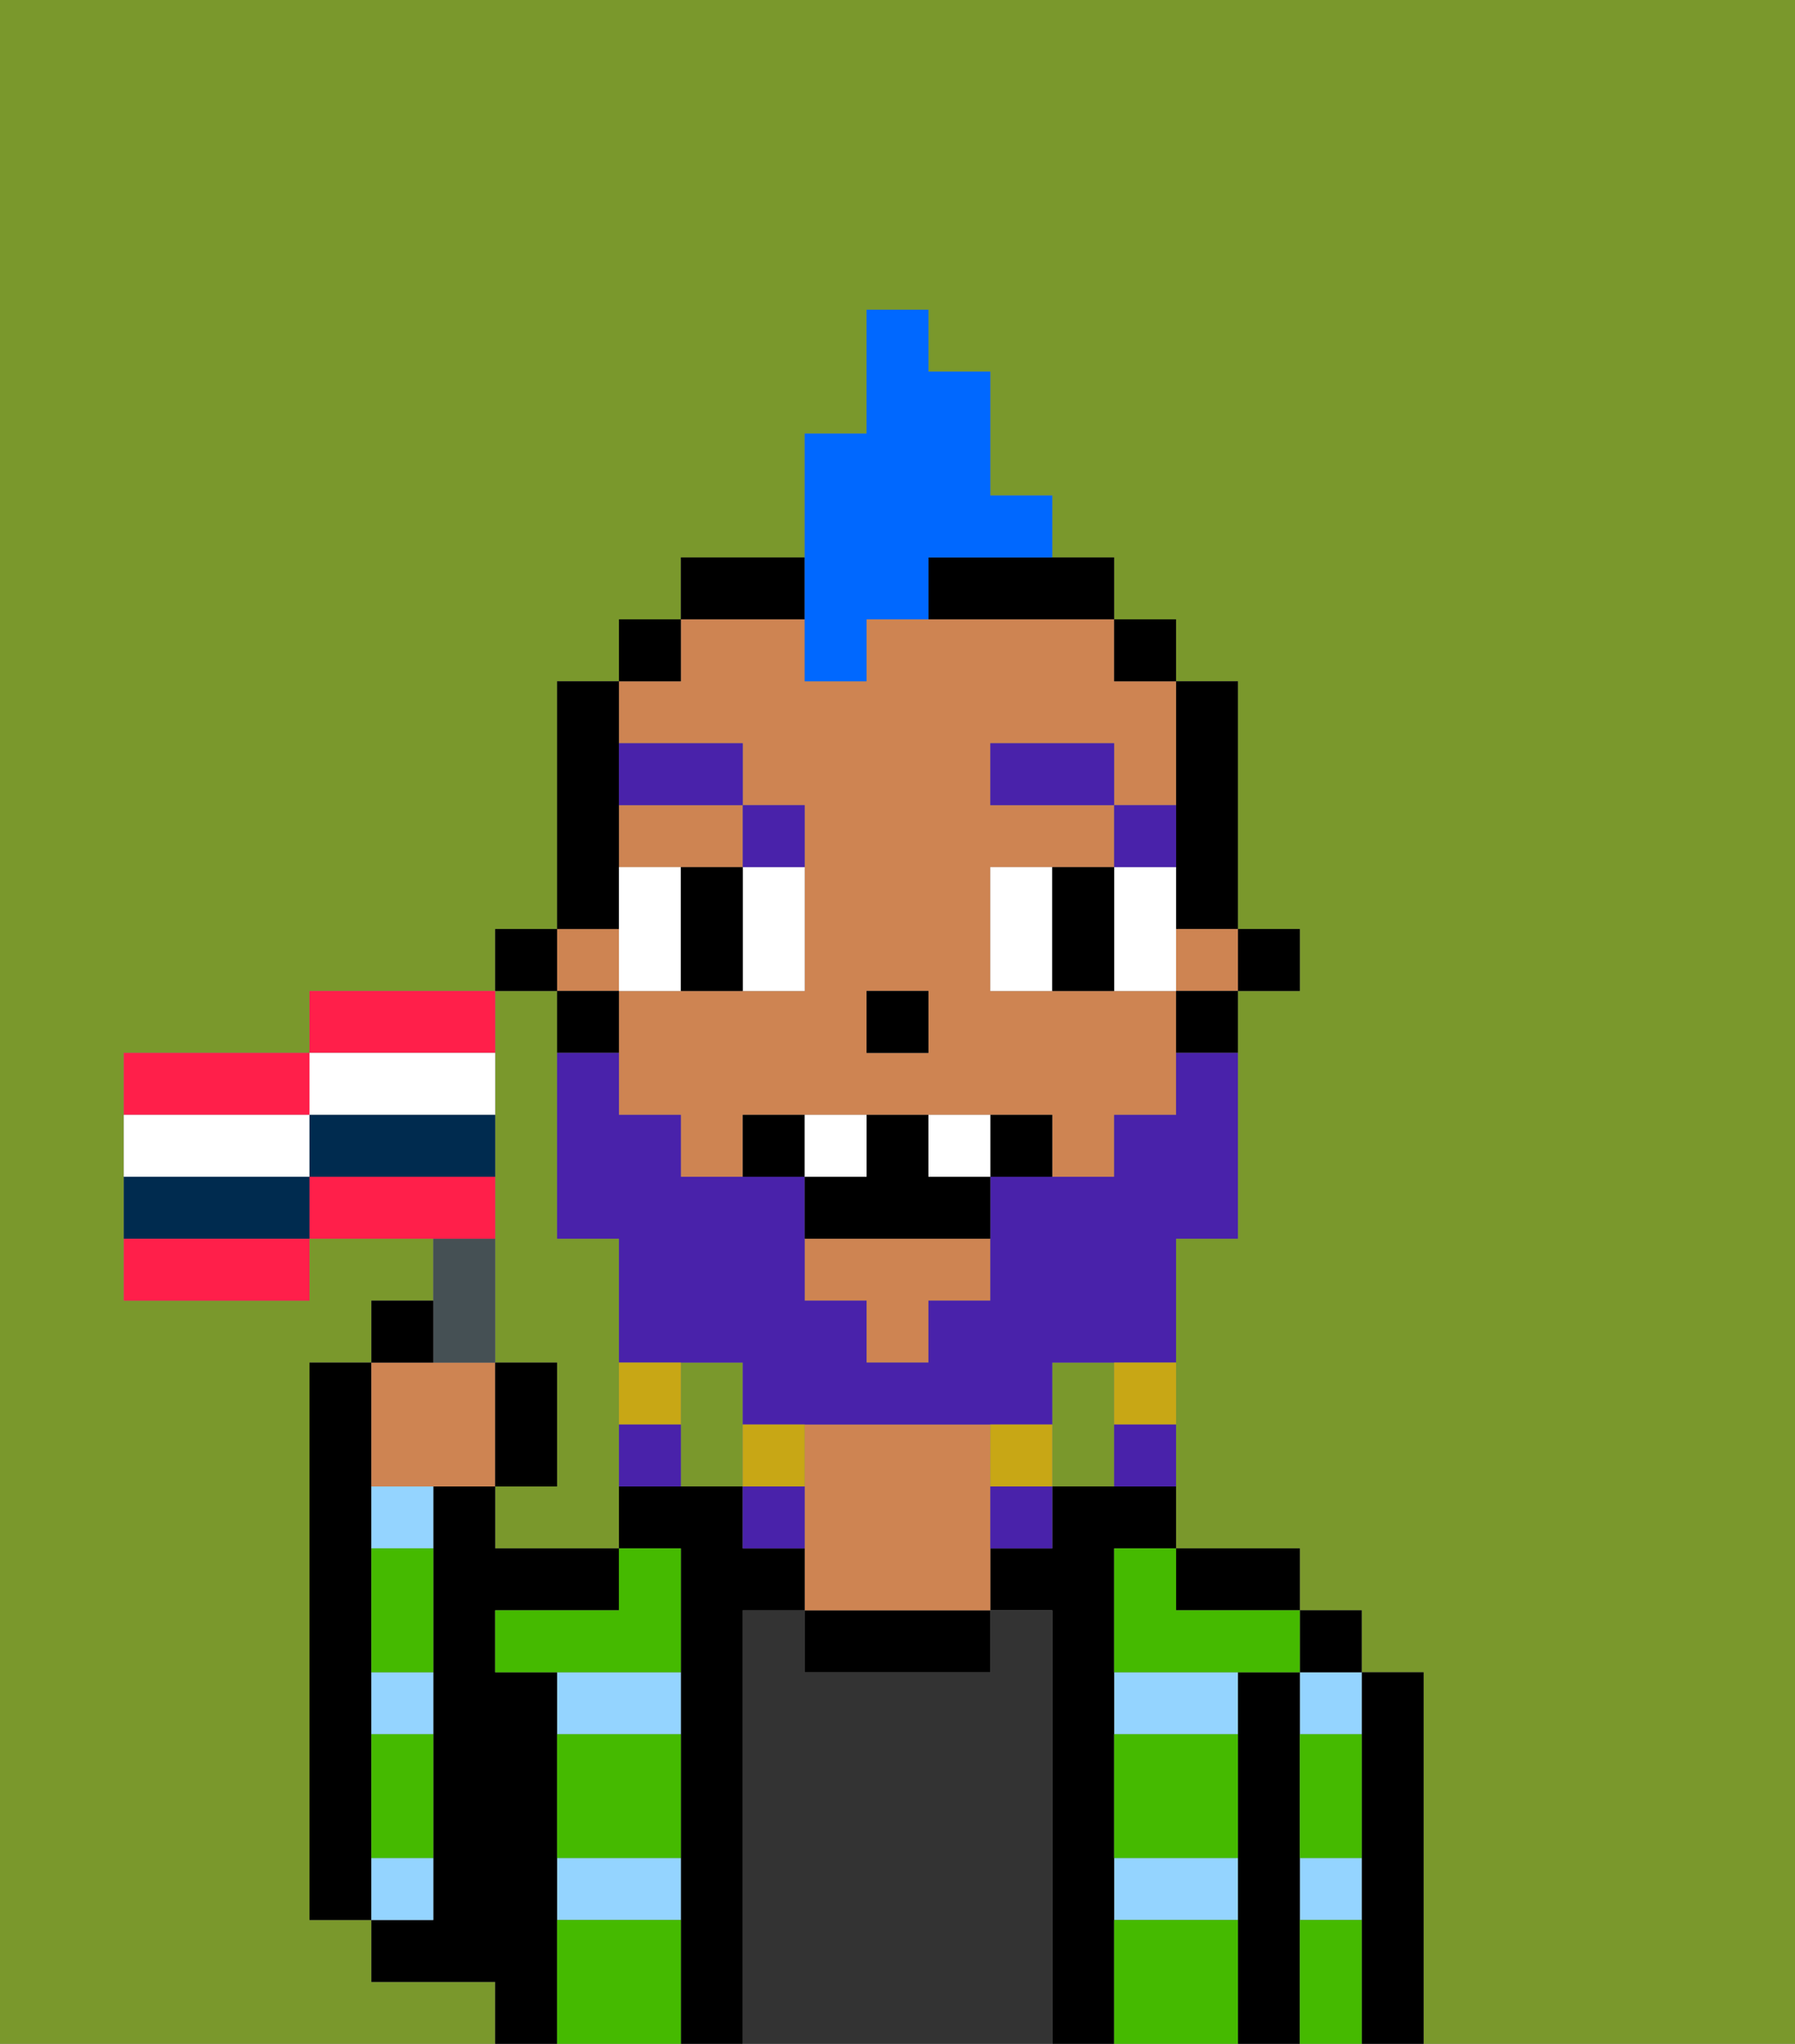 <svg xmlns="http://www.w3.org/2000/svg" viewBox="0 0 29 33"><rect x="0" y="0" width="29" height="33" fill="#808080" stroke="none"/><defs><style>polygon,rect,path{shape-rendering:crispedges;}.ma167-1{fill:#7a982c;}.ma167-2{fill:#000000;}.ma167-3{fill:#94d4ff;}.ma167-4{fill:#333333;}.ma167-5{fill:#ce8452;}.ma167-6{fill:#45ba00;}.ma167-7{fill:#ffffff;}.ma167-8{fill:#4922aa;}.ma167-9{fill:#4922aa;}.ma167-10{fill:#c8a715;}.ma167-11{fill:#0068ff;}.ma167-12{fill:#455054;}.ma167-13{fill:#ff1f4a;}.ma167-14{fill:#002b4f;}</style></defs><path class="ma167-1" d="M0,33H8V32H6V31H5V22H6V21H7V20H5v1H2V17H5V16H8V15H9V11h1V10h1V9h2V7h1V5h1V6h1V8h1V9h1v1h1v1h1v4h1v1H20v4H19v5h2v1h1v1h1v6h6V0H0Z"/><path class="ma167-1" d="M18,22H17v2h1V22Z"/><path class="ma167-1" d="M12,22H11v2h1V22Z"/><path class="ma167-1" d="M8,18v4H9v2H8v1h2V20H9V16H8v2Z"/><path class="ma167-2" d="M6,29V22H5v9H6V29Z"/><path class="ma167-2" d="M23,27H22v6h1V27Z"/><path class="ma167-3" d="M21,31h1V30H21Z"/><path class="ma167-3" d="M21,28h1V27H21Z"/><rect class="ma167-2" x="21" y="26" width="1" height="1"/><path class="ma167-2" d="M21,30V27H20v6h1V30Z"/><path class="ma167-3" d="M18,31h2V30H18Z"/><path class="ma167-3" d="M18,28h2V27H18Z"/><path class="ma167-2" d="M20,26h1V25H19v1Z"/><path class="ma167-2" d="M18,30V25h1V24H17v1H16v1h1v7h1V30Z"/><path class="ma167-4" d="M17,26H16v1H13V26H12v7h5V26Z"/><path class="ma167-2" d="M13,26v1h3V26H13Z"/><path class="ma167-5" d="M16,23H13v3h3V23Z"/><path class="ma167-2" d="M12,26h1V25H12V24H10v1h1v8h1V26Z"/><path class="ma167-3" d="M9,28h2V27H9Z"/><path class="ma167-3" d="M9,31h2V30H9Z"/><path class="ma167-2" d="M9,30V27H8V26h2V25H8V24H7v7H6v1H8v1H9V30Z"/><path class="ma167-3" d="M6,28H7V27H6Z"/><path class="ma167-3" d="M7,30H6v1H7Z"/><path class="ma167-3" d="M6,25H7V24H6Z"/><path class="ma167-6" d="M18,31v2h2V31Z"/><path class="ma167-6" d="M9,31v2h2V31Z"/><path class="ma167-6" d="M18,29v1h2V28H18Z"/><path class="ma167-6" d="M9,29v1h2V28H9Z"/><path class="ma167-6" d="M18,26v1h3V26H19V25H18Z"/><path class="ma167-6" d="M9,26H8v1h3V25H10v1Z"/><path class="ma167-6" d="M6,29v1H7V28H6Z"/><path class="ma167-6" d="M6,26v1H7V25H6Z"/><path class="ma167-6" d="M21,31v2h1V31Z"/><path class="ma167-6" d="M21,29v1h1V28H21Z"/><rect class="ma167-2" x="20" y="15" width="1" height="1"/><path class="ma167-2" d="M19,14v1h1V11H19v3Z"/><path class="ma167-5" d="M12,12v1h1v3H10v2h1v1h1V18h5v1h1V18h1V16H16V14h2V13H16V12h2v1h1V11H18V10H14v1H13V10H11v1H10v1Zm2,4h1v1H14Z"/><polygon class="ma167-5" points="13 21 14 21 14 22 15 22 15 21 16 21 16 20 13 20 13 21"/><rect class="ma167-5" x="19" y="15" width="1" height="1"/><path class="ma167-5" d="M12,14V13H10v1h2Z"/><rect class="ma167-5" x="9" y="15" width="1" height="1"/><path class="ma167-2" d="M19,17h1V16H19Z"/><rect class="ma167-2" x="18" y="10" width="1" height="1"/><path class="ma167-2" d="M13,9H11v1h2Z"/><path class="ma167-2" d="M15,10h3V9H15Z"/><rect class="ma167-2" x="10" y="10" width="1" height="1"/><path class="ma167-2" d="M10,14V11H9v4h1Z"/><path class="ma167-2" d="M10,16H9v1h1Z"/><rect class="ma167-2" x="8" y="15" width="1" height="1"/><rect class="ma167-2" x="14" y="16" width="1" height="1"/><path class="ma167-7" d="M11,15V14H10v2h1Z"/><path class="ma167-7" d="M12,15v1h1V14H12Z"/><path class="ma167-7" d="M16,14v2h1V14Z"/><path class="ma167-7" d="M19,14H18v2h1V14Z"/><path class="ma167-2" d="M12,14H11v2h1V14Z"/><path class="ma167-2" d="M17,14v2h1V14Z"/><path class="ma167-8" d="M19,13H18v1h1Z"/><rect class="ma167-8" x="16" y="12" width="2" height="1"/><path class="ma167-8" d="M13,14V13H12v1Z"/><path class="ma167-8" d="M12,12H10v1h2Z"/><path class="ma167-9" d="M19,18H18v1H16v2H15v1H14V21H13V19H11V18H10V17H9v3h1v2h2v1h5V22h2V20h1V17H19Z"/><path class="ma167-10" d="M18,23h1V22H18Z"/><path class="ma167-9" d="M18,24h1V23H18Z"/><path class="ma167-10" d="M16,23v1h1V23Z"/><path class="ma167-9" d="M16,25h1V24H16Z"/><path class="ma167-10" d="M13,23H12v1h1Z"/><path class="ma167-9" d="M12,24v1h1V24Z"/><path class="ma167-10" d="M11,22H10v1h1Z"/><path class="ma167-9" d="M10,23v1h1V23Z"/><path class="ma167-2" d="M13,18H12v1h1Z"/><path class="ma167-2" d="M17,19V18H16v1Z"/><path class="ma167-2" d="M13,19v1h3V19H15V18H14v1Z"/><path class="ma167-7" d="M14,19V18H13v1Z"/><path class="ma167-7" d="M16,19V18H15v1Z"/><path class="ma167-11" d="M13,11h1V10h1V9h2V8H16V6H15V5H14V7H13v4Z"/><path class="ma167-5" d="M7,24H8V22H6v2Z"/><path class="ma167-12" d="M8,22V20H7v2Z"/><path class="ma167-2" d="M7,21H6v1H7Z"/><path class="ma167-2" d="M9,22H8v2H9Z"/><path class="ma167-13" d="M5,17H2v1H5Z"/><path class="ma167-13" d="M8,16H5v1H8Z"/><path class="ma167-13" d="M2,21H5V20H2Z"/><path class="ma167-13" d="M8,19H5v1H8Z"/><path class="ma167-7" d="M5,19V18H2v1H5Z"/><path class="ma167-7" d="M6,18H8V17H5v1Z"/><path class="ma167-14" d="M6,18H5v1H8V18Z"/><path class="ma167-14" d="M4,19H2v1H5V19Z"/></svg>